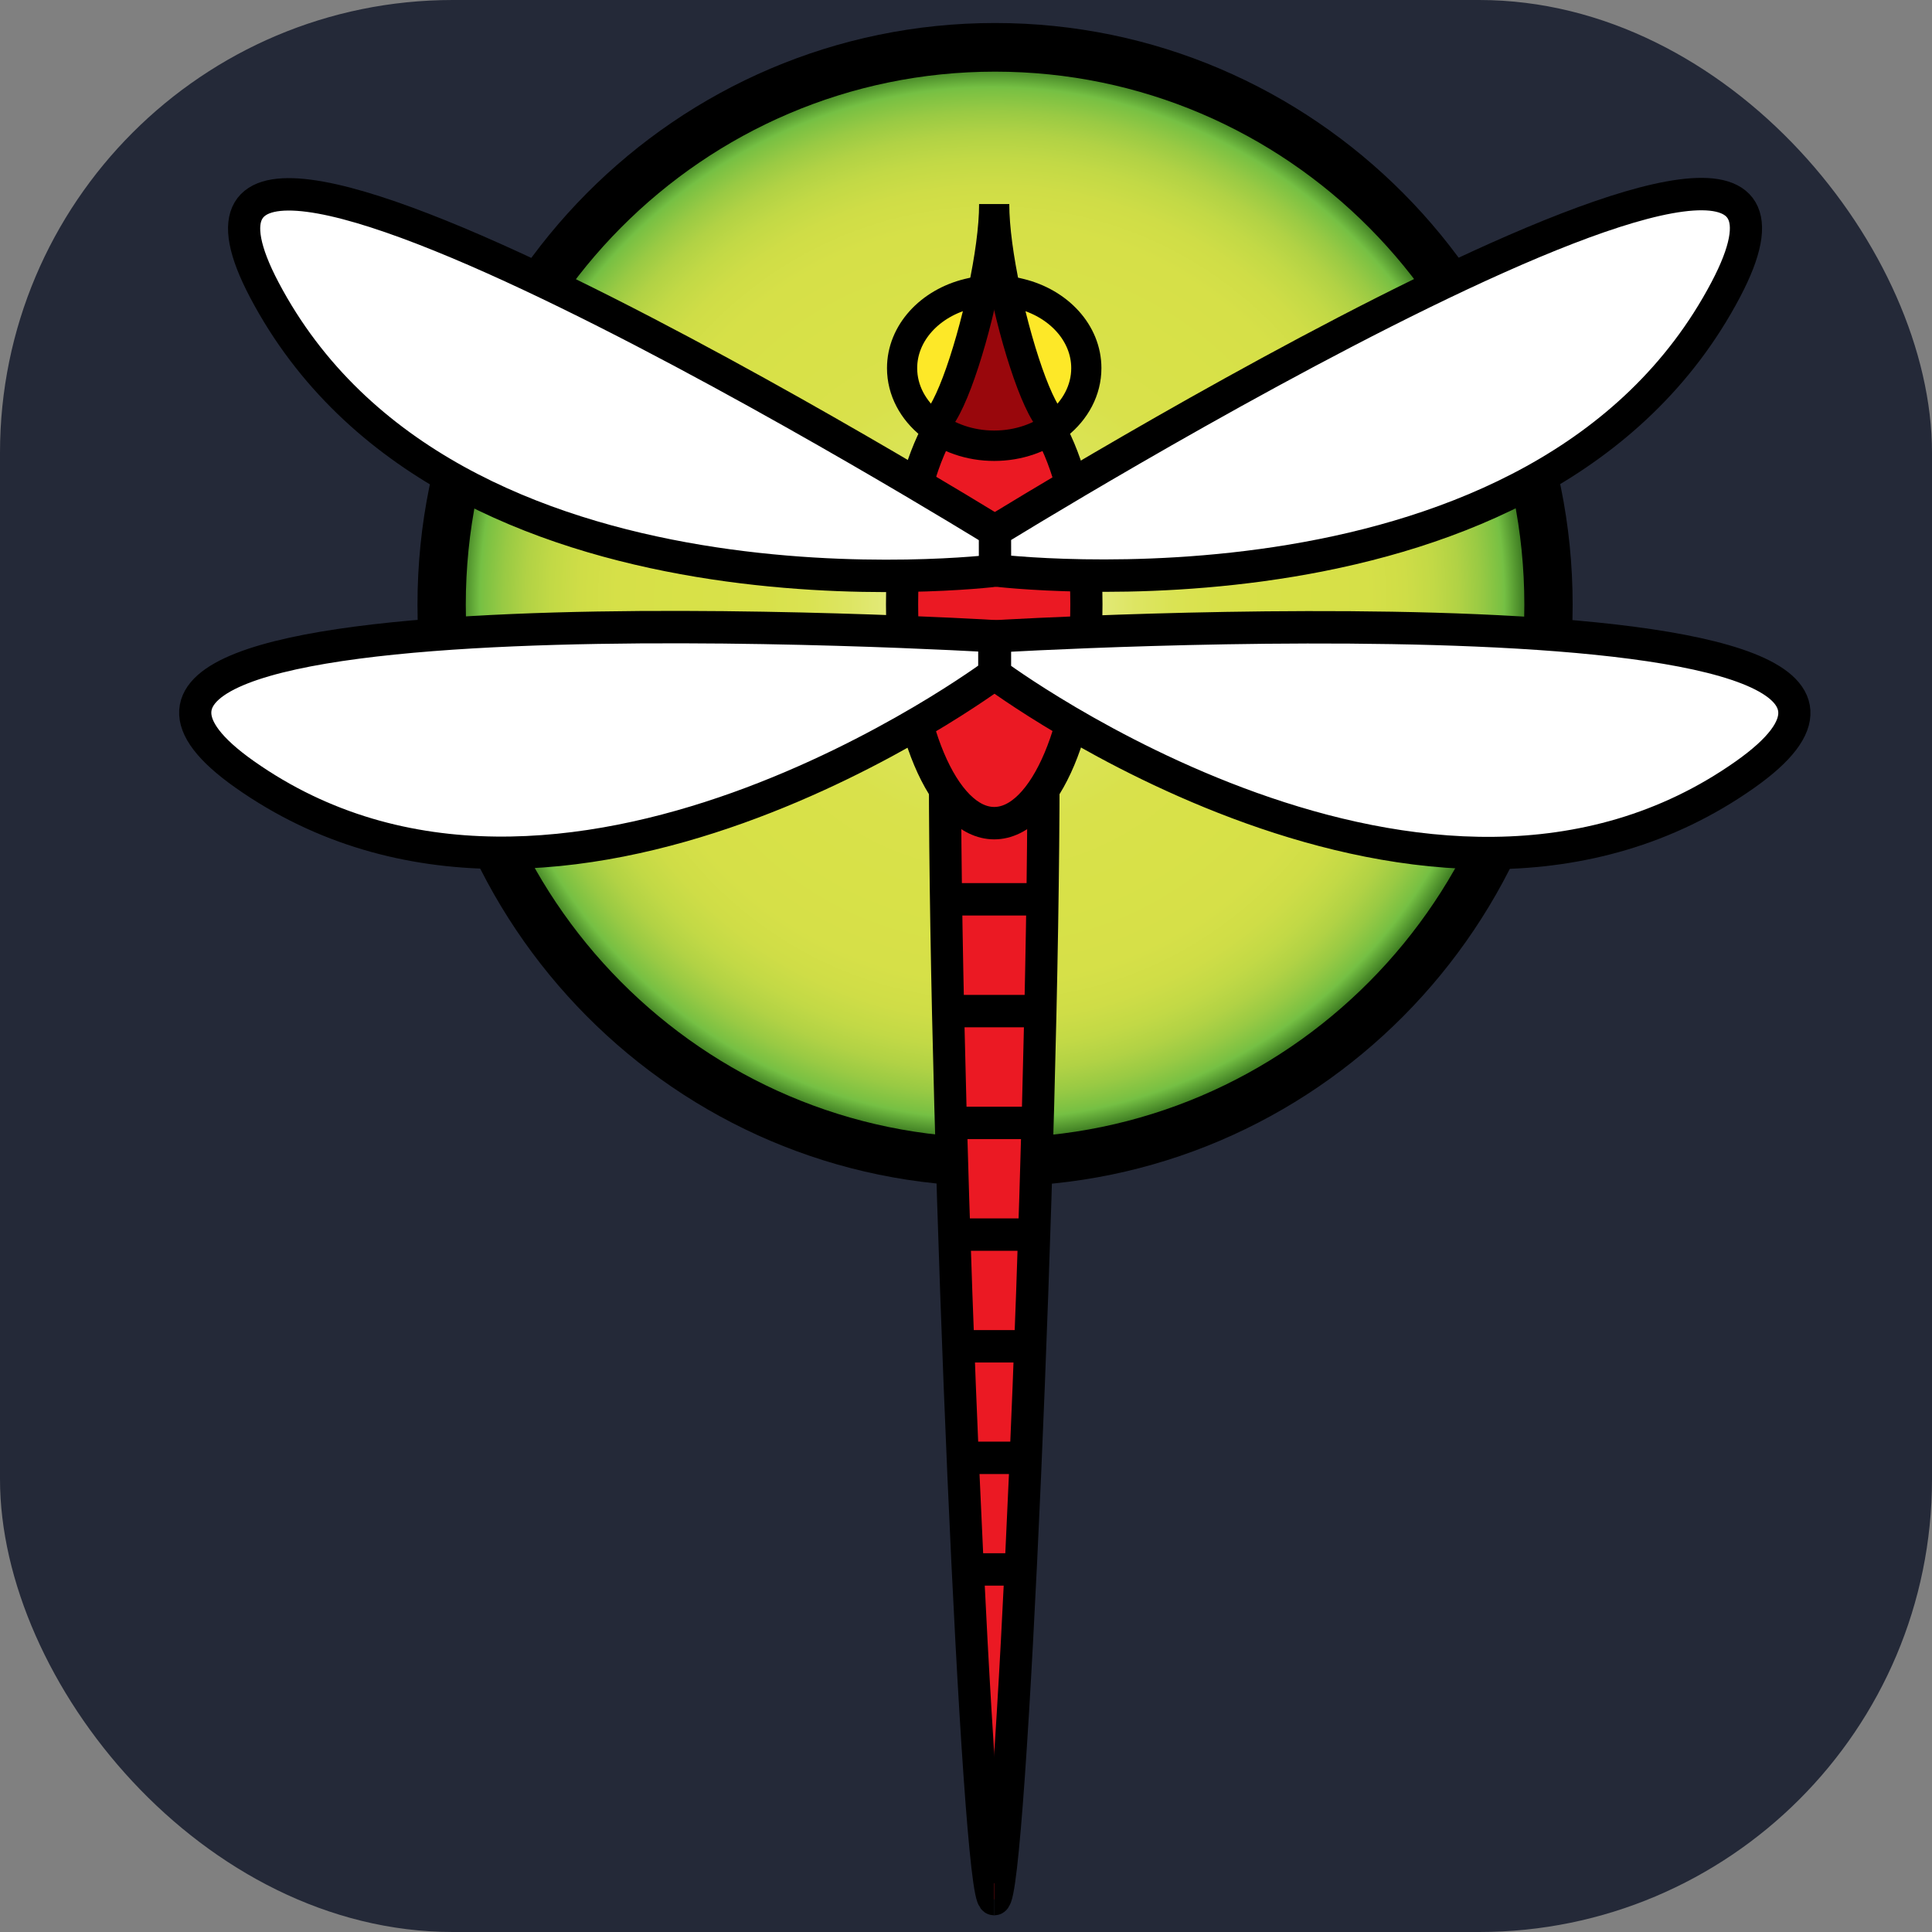 <svg width="256px" height="256px" viewBox="0 0 256 256" version="1.1" id="svg46" xmlns="http://www.w3.org/2000/svg"
   xmlns:svg="http://www.w3.org/2000/svg">
    <rect x="0" y="0" width="256" height="256" fill="#808080" stroke="none"/>
    <title>DragonflyBSD</title>
   <rect width="256" height="256" rx="60" fill="#242938" id="rect1" />
   <defs id="defs17">
      <radialGradient id="radial0" gradientUnits="userSpaceOnUse" cx="396.17" cy="216.923" fx="396.17"
         fy="216.923" r="102.5" gradientTransform="matrix(0.258,0,0,0.258,29.992,-14.952)">
         <stop offset="0" style="stop-color:rgb(100%,100%,100%);stop-opacity:1;" id="stop1" />
         <stop offset="0.042" style="stop-color:rgb(96.863%,97.647%,84.706%);stop-opacity:1;" id="stop2" />
         <stop offset="0.091" style="stop-color:rgb(93.725%,94.902%,69.804%);stop-opacity:1;" id="stop3" />
         <stop offset="0.143" style="stop-color:rgb(90.98%,92.941%,56.863%);stop-opacity:1;" id="stop4" />
         <stop offset="0.199" style="stop-color:rgb(88.627%,91.373%,46.275%);stop-opacity:1;" id="stop5" />
         <stop offset="0.261" style="stop-color:rgb(86.667%,89.804%,38.431%);stop-opacity:1;" id="stop6" />
         <stop offset="0.33" style="stop-color:rgb(85.49%,89.02%,32.549%);stop-opacity:1;" id="stop7" />
         <stop offset="0.412" style="stop-color:rgb(85.098%,88.235%,29.412%);stop-opacity:1;" id="stop8" />
         <stop offset="0.545" style="stop-color:rgb(84.706%,88.235%,28.235%);stop-opacity:1;" id="stop9" />
         <stop offset="0.679" style="stop-color:rgb(83.922%,87.843%,28.235%);stop-opacity:1;" id="stop10" />
         <stop offset="0.747" style="stop-color:rgb(81.176%,86.667%,27.843%);stop-opacity:1;" id="stop11" />
         <stop offset="0.799" style="stop-color:rgb(76.078%,85.098%,27.451%);stop-opacity:1;" id="stop12" />
         <stop offset="0.844" style="stop-color:rgb(69.412%,82.353%,27.059%);stop-opacity:1;" id="stop13" />
         <stop offset="0.884" style="stop-color:rgb(60%,79.216%,26.667%);stop-opacity:1;" id="stop14" />
         <stop offset="0.921" style="stop-color:rgb(48.235%,75.686%,26.275%);stop-opacity:1;" id="stop15" />
         <stop offset="0.927" style="stop-color:rgb(45.882%,75.294%,26.667%);stop-opacity:1;" id="stop16" />
         <stop offset="1" style="stop-color:rgb(2.745%,21.961%,0%);stop-opacity:1;" id="stop17" />
      </radialGradient>
   </defs>
   <g id="surface1" transform="matrix(0.973,0,0,0.98,-2.345,3.047)">
      <path
         style="fill:url(#radial0);fill-rule:nonzero;stroke:#000000;stroke-width:2.311;stroke-linecap:butt;stroke-linejoin:miter;stroke-miterlimit:4;stroke-opacity:1"
         d="m 158.828,41.092 c 0,14.626 -11.857,26.481 -26.483,26.481 -14.624,0 -26.481,-11.856 -26.481,-26.481 0,-14.626 11.857,-26.481 26.481,-26.481 14.626,0 26.483,11.856 26.483,26.481 z m 0,0"
         transform="matrix(2.846,0,0,2.846,-238.737,-38.293)" id="path17" />
      <path style="fill:#eb1923;fill-opacity:1;fill-rule:nonzero;stroke:none"
         d="m 131.215,101.242 c 0,0 8.969,0 13.418,0 0,50.66 -4.484,152.566 -6.715,152.566 -2.219,0 -6.703,-101.906 -6.703,-152.566 z m 0,0"
         id="path18" />
      <path
         style="fill:none;stroke:#000000;stroke-width:5.962;stroke-linecap:butt;stroke-linejoin:miter;stroke-miterlimit:4;stroke-opacity:1"
         d="m 387.046,247.641 c 0,68.898 6.099,207.49 9.116,207.49"
         transform="matrix(0.735,0,0,0.735,-153.378,-80.847)" id="path19" />
      <path
         style="fill:none;stroke:#000000;stroke-width:5.962;stroke-linecap:butt;stroke-linejoin:miter;stroke-miterlimit:4;stroke-opacity:1"
         d="m 405.295,247.641 c 0,68.898 -6.099,207.49 -9.132,207.49"
         transform="matrix(0.735,0,0,0.735,-153.378,-80.847)" id="path20" />
      <path
         style="fill:none;stroke:#000000;stroke-width:5.962;stroke-linecap:butt;stroke-linejoin:miter;stroke-miterlimit:4;stroke-opacity:1"
         d="m 387.046,247.641 c 0,0 12.197,0 18.248,0"
         transform="matrix(0.735,0,0,0.735,-153.378,-80.847)" id="path21" />
      <path
         style="fill:none;stroke:#000000;stroke-width:5.962;stroke-linecap:butt;stroke-linejoin:miter;stroke-miterlimit:4;stroke-opacity:1"
         d="m 387.2,271.202 c 8.983,0 8.983,0 17.951,0"
         transform="matrix(0.735,0,0,0.735,-153.378,-80.847)" id="path22" />
      <path
         style="fill:none;stroke:#000000;stroke-width:5.962;stroke-linecap:butt;stroke-linejoin:miter;stroke-miterlimit:4;stroke-opacity:1"
         d="m 387.615,291.766 c 8.553,0 8.553,0 17.09,0"
         transform="matrix(0.735,0,0,0.735,-153.378,-80.847)" id="path23" />
      <path
         style="fill:none;stroke:#000000;stroke-width:5.962;stroke-linecap:butt;stroke-linejoin:miter;stroke-miterlimit:4;stroke-opacity:1"
         d="m 388.135,312.336 c 8.043,0 8.043,0 16.07,0"
         transform="matrix(0.735,0,0,0.735,-153.378,-80.847)" id="path24" />
      <path
         style="fill:none;stroke:#000000;stroke-width:5.962;stroke-linecap:butt;stroke-linejoin:miter;stroke-miterlimit:4;stroke-opacity:1"
         d="m 388.767,332.885 c 7.411,0 7.411,0 14.806,0"
         transform="matrix(0.735,0,0,0.735,-153.378,-80.847)" id="path25" />
      <path
         style="fill:none;stroke:#000000;stroke-width:5.962;stroke-linecap:butt;stroke-linejoin:miter;stroke-miterlimit:4;stroke-opacity:1"
         d="m 389.532,353.428 c 6.662,0 6.662,0 13.308,0"
         transform="matrix(0.735,0,0,0.735,-153.378,-80.847)" id="path26" />
      <path
         style="fill:none;stroke:#000000;stroke-width:5.962;stroke-linecap:butt;stroke-linejoin:miter;stroke-miterlimit:4;stroke-opacity:1"
         d="m 390.329,373.951 c 5.844,0 5.844,0 11.682,0"
         transform="matrix(0.735,0,0,0.735,-153.378,-80.847)" id="path27" />
      <path
         style="fill:none;stroke:#000000;stroke-width:5.962;stroke-linecap:butt;stroke-linejoin:miter;stroke-miterlimit:4;stroke-opacity:1"
         d="m 391.275,394.473 c 4.898,0 4.898,0 9.791,0"
         transform="matrix(0.735,0,0,0.735,-153.378,-80.847)" id="path28" />
      <path style="fill:#eb1923;fill-opacity:1;fill-rule:nonzero;stroke:none"
         d="m 150.48,78.656 c 0,-16.355 -5.625,-29.609 -12.559,-29.609 -6.938,0 -12.559,13.254 -12.559,29.609 0,16.352 5.621,29.609 12.559,29.609 6.934,0 12.559,-13.258 12.559,-29.609 z m 0,0"
         id="path29" />
      <path
         style="fill:none;stroke:#000000;stroke-width:5.962;stroke-linecap:butt;stroke-linejoin:miter;stroke-miterlimit:4;stroke-opacity:1"
         d="m 413.247,216.924 c 0,-22.243 -7.645,-40.269 -17.08,-40.269 -9.43,0 -17.074,18.025 -17.074,40.269 0,22.238 7.645,40.269 17.074,40.269 9.435,0 17.08,-18.031 17.08,-40.269 z m 0,0"
         transform="matrix(0.735,0,0,0.735,-153.378,-80.847)" id="path30" />
      <path style="fill:#fde828;fill-opacity:1;fill-rule:nonzero;stroke:none"
         d="m 150.469,46.719 c 0,2.996 -1.5,5.699 -3.914,7.613 h -0.008 l -5.125,-17.684 c 5.23,1.262 9.047,5.293 9.047,10.07 z m 0,0"
         id="path31" />
      <path style="fill:#fde828;fill-opacity:1;fill-rule:nonzero;stroke:none"
         d="m 141.422,36.648 5.129,17.684 c -1.938,0 -5.191,-9.082 -7.105,-18.023 0.676,0.066 1.34,0.176 1.977,0.34 z m 0,0"
         id="path32" />
      <path style="fill:#99070c;fill-opacity:1;fill-rule:nonzero;stroke:none"
         d="m 146.547,54.332 c -2.25,1.785 -5.285,2.883 -8.633,2.883 -3.344,0 -6.383,-1.098 -8.633,-2.883 1.938,0 5.191,-9.082 7.105,-18.023 0.5,-0.051 1.008,-0.082 1.527,-0.082 0.523,0 1.031,0.031 1.531,0.082 1.914,8.941 5.168,18.023 7.102,18.023 z m 0,0"
         id="path33" />
      <path style="fill:#99070c;fill-opacity:1;fill-rule:nonzero;stroke:none"
         d="m 137.918,24.543 3.504,12.105 c -0.637,-0.164 -1.301,-0.273 -1.977,-0.34 -0.918,-4.293 -1.527,-8.551 -1.527,-11.766 z m 0,0"
         id="path34" />
      <path style="fill:#000000;fill-opacity:1;fill-rule:nonzero;stroke:none"
         d="m 139.445,36.309 c -0.5,-0.051 -1.008,-0.082 -1.531,-0.082 -0.52,0 -1.027,0.031 -1.527,0.082 0.918,-4.293 1.527,-8.551 1.527,-11.766 0.004,3.215 0.613,7.473 1.531,11.766 z m 0,0"
         id="path35" />
      <path style="fill:#000000;fill-opacity:1;fill-rule:nonzero;stroke:none"
         d="m 134.41,36.648 3.508,-12.105 c 0,3.215 -0.613,7.473 -1.531,11.766 -0.676,0.066 -1.34,0.184 -1.977,0.34 z m 0,0"
         id="path36" />
      <path style="fill:#fde828;fill-opacity:1;fill-rule:nonzero;stroke:none"
         d="m 136.387,36.309 c -1.91,8.941 -5.168,18.023 -7.102,18.023 l 5.125,-17.684 c 0.637,-0.156 1.301,-0.273 1.977,-0.34 z m 0,0"
         id="path37" />
      <path style="fill:#fde828;fill-opacity:1;fill-rule:nonzero;stroke:none"
         d="m 134.41,36.648 -5.125,17.684 c -2.414,-1.914 -3.914,-4.617 -3.914,-7.613 0,-4.77 3.816,-8.809 9.039,-10.07 z m 0,0"
         id="path38" />
      <path
         style="fill:none;stroke:#000000;stroke-width:5.593;stroke-linecap:butt;stroke-linejoin:miter;stroke-miterlimit:4;stroke-opacity:1"
         d="m 394.08,159.331 c 0.68,-0.069 1.371,-0.112 2.083,-0.112 0.707,0 1.397,0.043 2.077,0.112 0.919,0.09 1.822,0.239 2.688,0.462 7.113,1.716 12.304,7.198 12.304,13.696 0,4.075 -2.04,7.751 -5.318,10.354 h -0.011 c -3.065,2.428 -7.193,3.921 -11.741,3.921 -4.553,0 -8.681,-1.493 -11.741,-3.921 -3.283,-2.603 -5.323,-6.279 -5.323,-10.354 0,-6.487 5.19,-11.98 12.293,-13.696 0.866,-0.212 1.769,-0.372 2.688,-0.462 z m 0,0"
         transform="matrix(0.735,0,0,0.735,-153.378,-80.847)" id="path39" />
      <path
         style="fill:none;stroke:#000000;stroke-width:5.593;stroke-linecap:butt;stroke-linejoin:miter;stroke-miterlimit:4;stroke-opacity:1"
         d="m 384.422,183.843 c 2.63,0 7.06,-12.352 9.658,-24.512 1.248,-5.838 2.083,-11.629 2.083,-16.001"
         transform="matrix(0.735,0,0,0.735,-153.378,-80.847)" id="path40" />
      <path
         style="fill:none;stroke:#000000;stroke-width:5.593;stroke-linecap:butt;stroke-linejoin:miter;stroke-miterlimit:4;stroke-opacity:1"
         d="m 396.162,143.33 c 0,4.372 0.829,10.163 2.077,16.001 2.603,12.16 7.028,24.512 9.663,24.512"
         transform="matrix(0.735,0,0,0.735,-153.378,-80.847)" id="path41" />
      <path
         style="fill:#ffffff;fill-opacity:1;fill-rule:nonzero;stroke:#000000;stroke-width:1.54;stroke-linecap:butt;stroke-linejoin:miter;stroke-miterlimit:4;stroke-opacity:1"
         d="m 132.344,39.471 c 0,0 -26.175,3.212 -34.961,-13.329 -7.892,-14.858 34.965,11.455 34.965,11.455 z m 0,0"
         transform="matrix(2.846,0,0,2.846,-238.737,-38.293)" id="path43" />
      <path
         style="fill:#ffffff;fill-opacity:1;fill-rule:nonzero;stroke:#000000;stroke-width:5.962;stroke-linecap:butt;stroke-linejoin:miter;stroke-miterlimit:4;stroke-opacity:1"
         d="m 396.178,229.753 c 0,0 -80.309,59.484 -138.895,18.466 -52.636,-36.842 138.895,-25.42 138.895,-25.42 z m 0,0"
         transform="matrix(0.735,0,0,0.735,-153.378,-80.847)" id="path44" />
      <path
         style="fill:#ffffff;fill-opacity:1;fill-rule:nonzero;stroke:#000000;stroke-width:1.54;stroke-linecap:butt;stroke-linejoin:miter;stroke-miterlimit:4;stroke-opacity:1"
         d="m 132.348,39.459 c 0,0 26.174,3.21 34.959,-13.33 7.892,-14.856 -34.964,11.456 -34.964,11.456 z m 0,0"
         transform="matrix(2.846,0,0,2.846,-238.737,-38.293)" id="path45" />
      <path
         style="fill:#ffffff;fill-opacity:1;fill-rule:nonzero;stroke:#000000;stroke-width:1.54;stroke-linecap:butt;stroke-linejoin:miter;stroke-miterlimit:4;stroke-opacity:1"
         d="m 132.344,44.393 c 0,0 20.747,15.368 35.885,4.771 13.598,-9.517 -35.885,-6.568 -35.885,-6.568 z m 0,0"
         transform="matrix(2.846,0,0,2.846,-238.737,-38.293)" id="path46" />
   </g>
</svg>